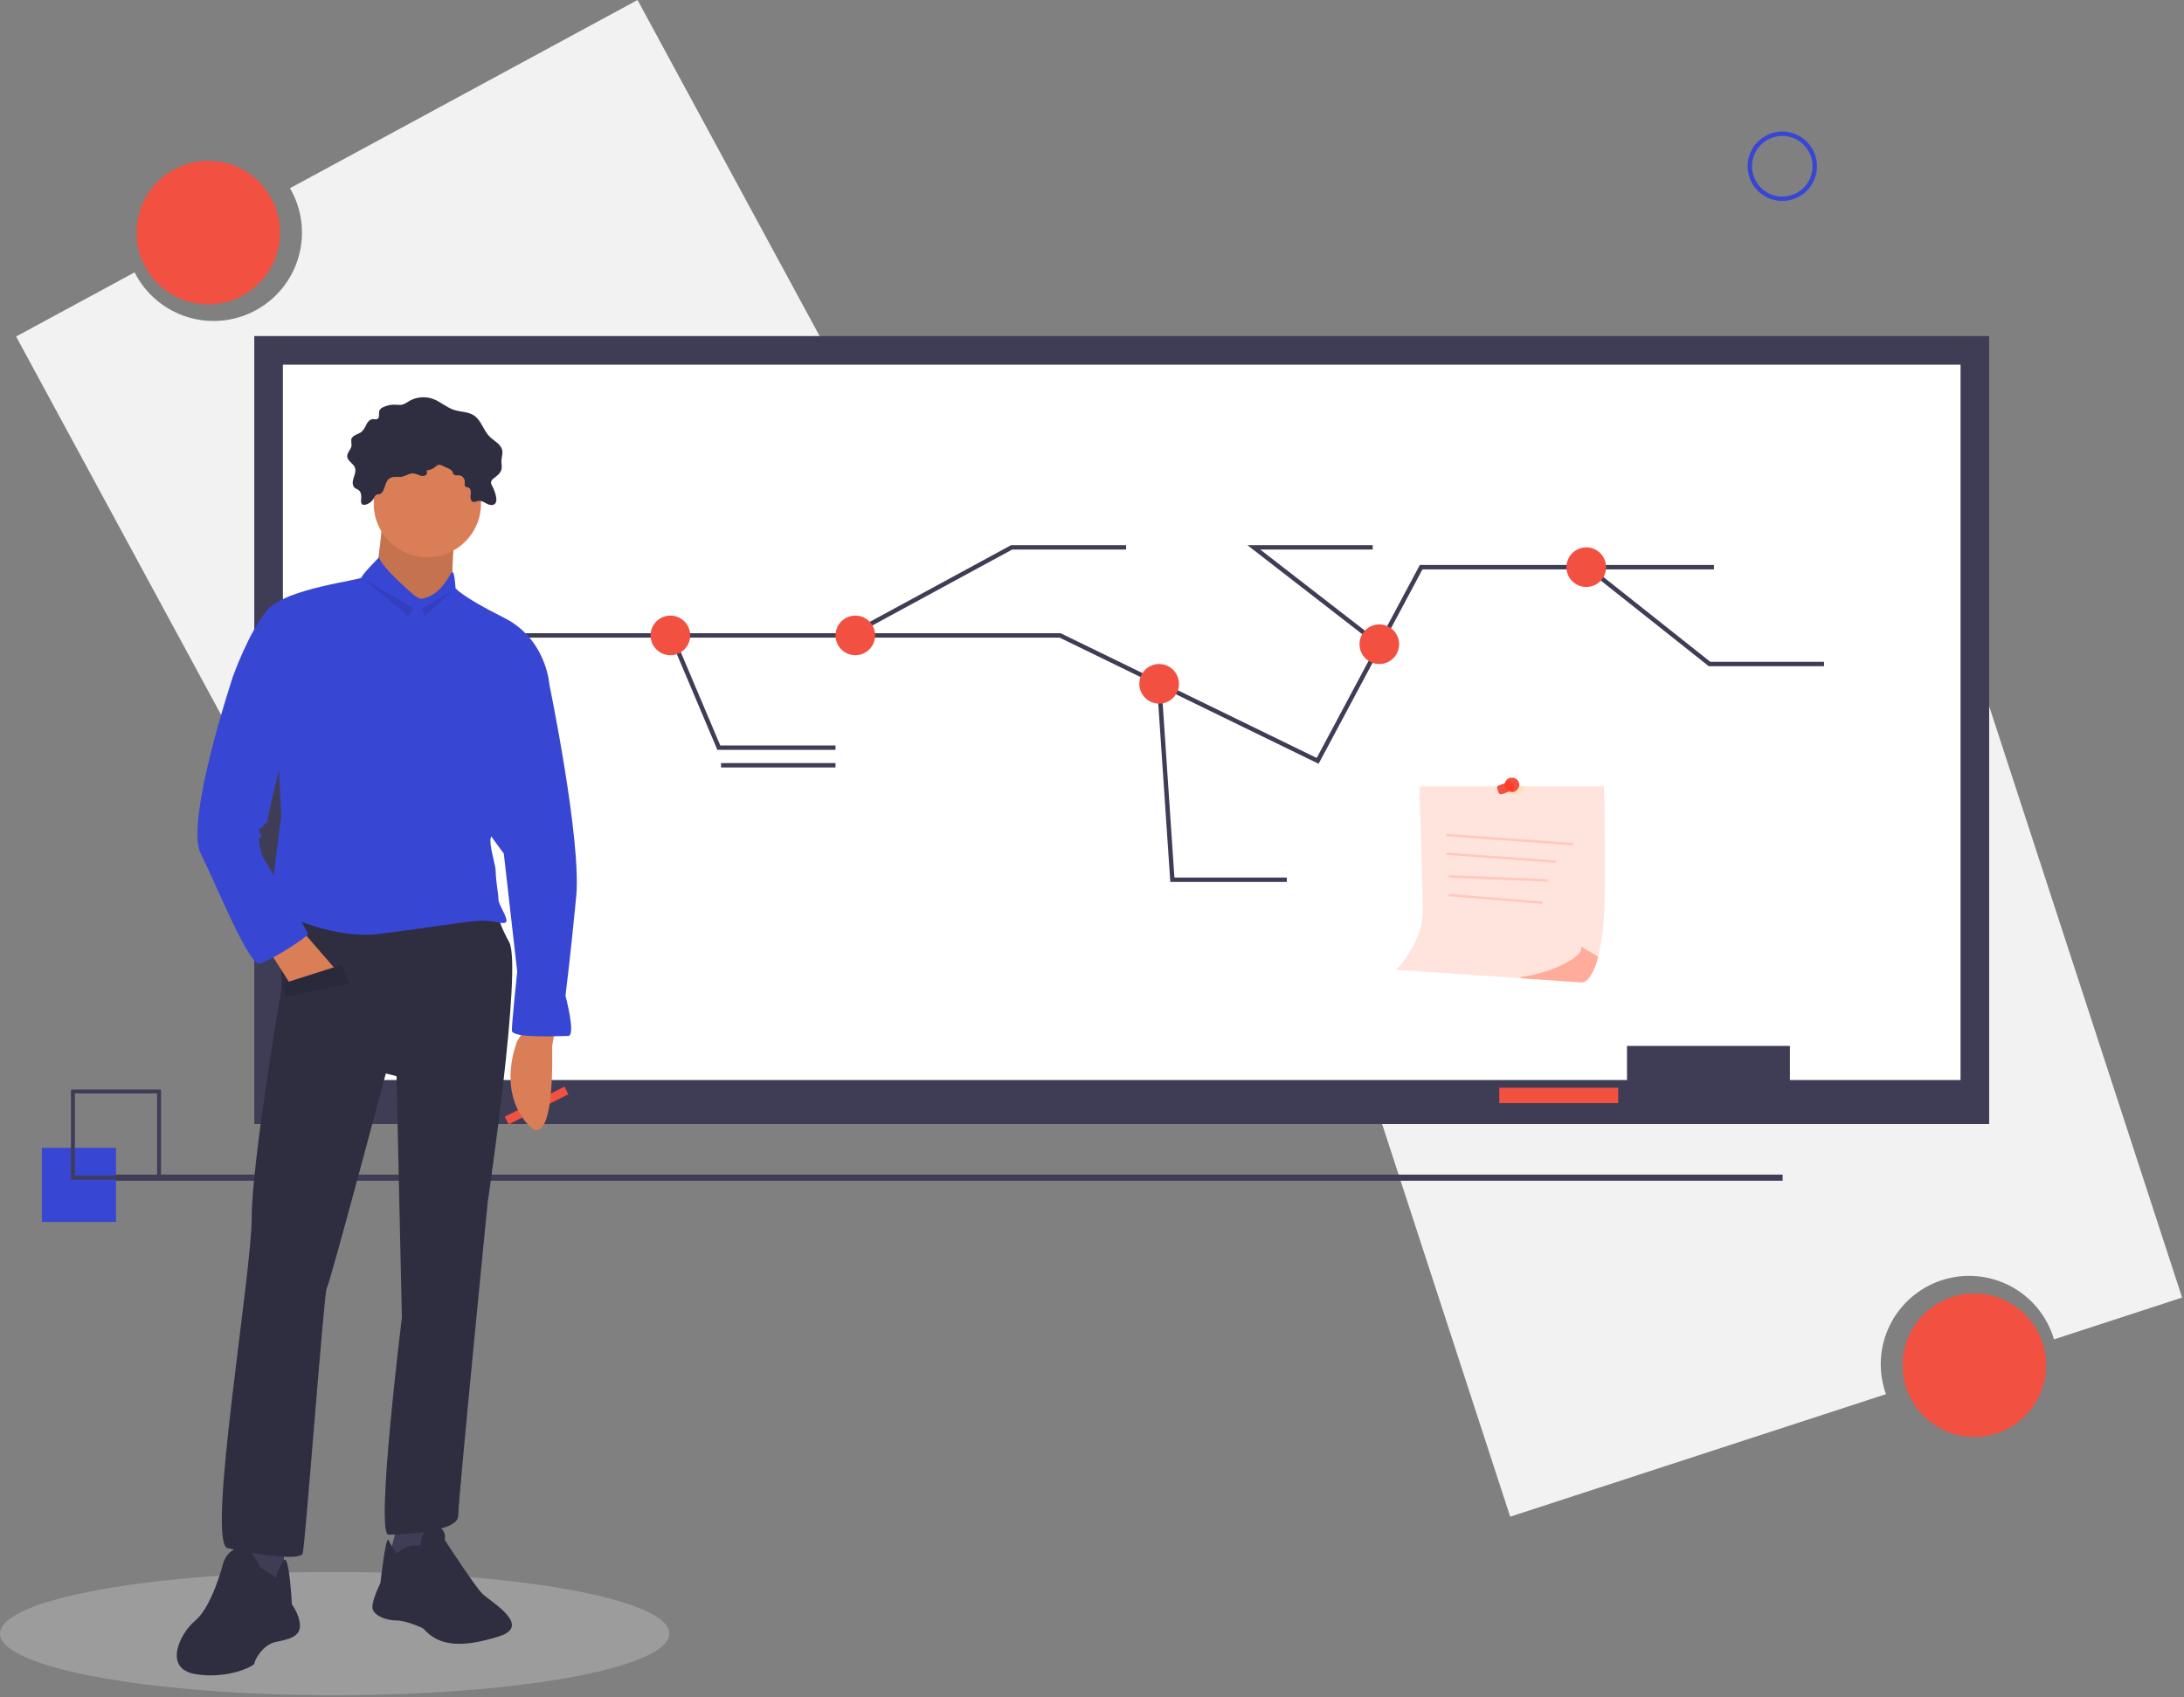 <svg width="992" height="771" viewBox="0 0 992 771" fill="none" xmlns="http://www.w3.org/2000/svg">
<rect x="0" y="0" width="992" height="771" fill="#808080" stroke="none"/>
<g clip-path="url(#clip0)">
<path d="M289.581 0L131.727 85.502C134.427 90.149 136.166 95.291 136.842 100.622C137.517 105.954 137.116 111.367 135.661 116.54C134.207 121.714 131.729 126.543 128.374 130.741C125.019 134.939 120.855 138.421 116.13 140.981C111.404 143.54 106.213 145.125 100.864 145.642C95.515 146.158 90.116 145.596 84.988 143.988C79.86 142.38 75.107 139.758 71.011 136.28C66.915 132.801 63.558 128.536 61.141 123.736L7.317 152.89L146.737 410.284L429 257.394L289.581 0Z" fill="#F2F2F2"/>
<path d="M94.603 138.255C112.601 138.255 127.191 123.665 127.191 105.668C127.191 87.67 112.601 73.081 94.603 73.081C76.606 73.081 62.016 87.67 62.016 105.668C62.016 123.665 76.606 138.255 94.603 138.255Z" fill="#F25040"/>
<path d="M685.955 689.064L856.627 633.393C854.809 628.336 854.024 622.965 854.32 617.599C854.616 612.233 855.985 606.981 858.348 602.154C860.71 597.327 864.018 593.024 868.074 589.499C872.131 585.973 876.853 583.298 881.962 581.632C887.072 579.965 892.463 579.341 897.818 579.796C903.173 580.252 908.382 581.778 913.136 584.283C917.89 586.788 922.093 590.223 925.496 594.382C928.899 598.542 931.432 603.342 932.946 608.499L991.14 589.516L900.363 311.22L595.178 410.767L685.955 689.064Z" fill="#F2F2F2"/>
<path d="M896.776 652.831C914.773 652.831 929.363 638.241 929.363 620.244C929.363 602.246 914.773 587.656 896.776 587.656C878.778 587.656 864.188 602.246 864.188 620.244C864.188 638.241 878.778 652.831 896.776 652.831Z" fill="#F25040"/>
<path d="M903.5 152.678H115.5V510.678H903.5V152.678Z" fill="#3F3D56"/>
<path d="M890.5 165.678H128.5V490.678H890.5V165.678Z" fill="white"/>
<path d="M813 475.178H739V500.178H813V475.178Z" fill="#3F3D56"/>
<path d="M735 494.178H681V501.178H735V494.178Z" fill="#F25040"/>
<path d="M190.5 288.678H481.5L526.616 310.657L598.5 345.678L645.5 257.678H778.5" stroke="#3F3D56" stroke-width="2" stroke-miterlimit="10"/>
<path d="M304.925 288.678L326.5 339.678H379.5" stroke="#3F3D56" stroke-width="2" stroke-miterlimit="10"/>
<path d="M385.807 288.678L459.5 248.678H511.5" stroke="#3F3D56" stroke-width="2" stroke-miterlimit="10"/>
<path d="M304.5 297.678C309.471 297.678 313.5 293.648 313.5 288.678C313.5 283.707 309.471 279.678 304.5 279.678C299.529 279.678 295.5 283.707 295.5 288.678C295.5 293.648 299.529 297.678 304.5 297.678Z" fill="#F25040"/>
<path d="M388.5 297.678C393.471 297.678 397.5 293.648 397.5 288.678C397.5 283.707 393.471 279.678 388.5 279.678C383.529 279.678 379.5 283.707 379.5 288.678C379.5 293.648 383.529 297.678 388.5 297.678Z" fill="#F25040"/>
<path d="M526.5 310.678L532.5 399.678H584.5" stroke="#3F3D56" stroke-width="2" stroke-miterlimit="10"/>
<path d="M626.65 292.971L569.5 248.678H623.5" stroke="#3F3D56" stroke-width="2" stroke-miterlimit="10"/>
<path d="M721.051 257.678L776.5 301.678H828.5" stroke="#3F3D56" stroke-width="2" stroke-miterlimit="10"/>
<path d="M526.5 319.678C531.471 319.678 535.5 315.648 535.5 310.678C535.5 305.707 531.471 301.678 526.5 301.678C521.529 301.678 517.5 305.707 517.5 310.678C517.5 315.648 521.529 319.678 526.5 319.678Z" fill="#F25040"/>
<path d="M720.5 266.678C725.471 266.678 729.5 262.648 729.5 257.678C729.5 252.707 725.471 248.678 720.5 248.678C715.529 248.678 711.5 252.707 711.5 257.678C711.5 262.648 715.529 266.678 720.5 266.678Z" fill="#F25040"/>
<path d="M626.5 301.678C631.471 301.678 635.5 297.648 635.5 292.678C635.5 287.707 631.471 283.678 626.5 283.678C621.529 283.678 617.5 287.707 617.5 292.678C617.5 297.648 621.529 301.678 626.5 301.678Z" fill="#F25040"/>
<path d="M327.5 347.678H379.5" stroke="#3F3D56" stroke-width="2" stroke-miterlimit="10"/>
<path d="M809.542 90.285C817.691 90.285 824.298 83.679 824.298 75.53C824.298 67.38 817.691 60.774 809.542 60.774C801.393 60.774 794.787 67.38 794.787 75.53C794.787 83.679 801.393 90.285 809.542 90.285Z" stroke="#3846D4" stroke-width="2" stroke-miterlimit="10"/>
<path d="M152 770.178C235.947 770.178 304 757.642 304 742.178C304 726.714 235.947 714.178 152 714.178C68.053 714.178 0 726.714 0 742.178C0 757.642 68.053 770.178 152 770.178Z" fill="#F2F2F2" fill-opacity="0.25"/>
<path d="M809.692 533.647H24.24V536.432H809.692V533.647Z" fill="#3F3D56"/>
<path d="M52.685 521.467H19V555.152H52.685V521.467Z" fill="#3846D4"/>
<path d="M73.136 535.903H32.233V495H73.136V535.903ZM34.012 534.125H71.358V496.778H34.012V534.125Z" fill="#3F3D56"/>
<path d="M256.389 493.658L229.272 507.339L231.027 510.834L258.143 497.153L256.389 493.658Z" fill="#F25040"/>
<path d="M251.98 468.211L250.762 475.521C250.762 475.521 252.589 526.078 239.189 510.24C225.788 494.403 234.925 473.084 234.925 473.084L238.58 466.993L251.98 468.211Z" fill="#DA7E57"/>
<path d="M174.013 234.31C174.013 234.31 171.577 259.893 170.359 261.111C169.14 262.33 188.632 285.476 188.632 285.476L205.687 269.639C205.687 269.639 204.469 246.493 208.124 241.62C211.778 236.747 174.013 234.31 174.013 234.31Z" fill="#DA7E57"/>
<path opacity="0.1" d="M174.013 234.31C174.013 234.31 171.577 259.893 170.359 261.111C169.14 262.33 188.632 285.476 188.632 285.476L205.687 269.639C205.687 269.639 204.469 246.493 208.124 241.62C211.778 236.747 174.013 234.31 174.013 234.31Z" fill="black"/>
<path d="M128.939 700.894V722.822L120.411 724.041L108.229 720.386L111.883 697.239L128.939 700.894Z" fill="#3F3D56"/>
<path d="M117.975 711.858C117.975 711.858 114.32 702.112 108.229 703.33C102.138 704.549 100.919 711.858 100.919 711.858C100.919 711.858 96.046 730.132 88.737 736.223C81.428 742.314 74.118 758.151 88.737 760.588C103.356 763.024 115.538 756.933 115.538 755.715C115.538 754.496 119.193 747.187 125.284 745.969C131.375 744.75 136.248 743.532 136.248 738.659C136.248 733.786 132.593 728.913 132.593 728.913C132.593 728.913 131.375 705.805 128.939 708.832C127.254 711.223 126.016 713.899 125.284 716.731L117.975 711.858Z" fill="#2F2E41"/>
<path d="M181.323 689.93L176.45 708.203L188.632 710.64L194.723 704.549L195.941 688.712L181.323 689.93Z" fill="#3F3D56"/>
<path d="M180.104 705.767C180.104 705.767 184.977 702.112 187.414 702.112H191.068C191.068 702.112 191.068 693.585 197.16 693.585C203.251 693.585 202.032 699.676 202.032 699.676C202.032 699.676 215.433 720.386 219.088 724.041C222.742 727.695 242.234 738.659 226.397 743.532C210.56 748.405 199.596 748.405 192.287 739.878C192.287 739.878 184.977 736.223 180.104 736.223C175.231 736.223 169.14 733.786 169.14 730.132C169.14 726.477 172.795 719.168 172.795 719.168C172.795 719.168 175.231 697.239 176.45 699.676C177.668 702.112 180.104 705.767 180.104 705.767Z" fill="#2F2E41"/>
<path d="M127.72 409.736V449.938C127.72 449.938 114.32 527.905 114.32 553.488C114.32 579.071 93.61 700.894 103.356 703.331C113.102 705.767 136.248 709.422 137.466 705.767C138.685 702.112 147.212 586.38 148.43 585.162C149.649 583.944 175.232 487.703 175.232 487.703L180.105 488.921L182.541 598.562C182.541 598.562 170.359 697.239 176.45 697.239C182.541 697.239 208.124 696.021 208.124 688.712C208.124 681.402 221.525 546.178 221.525 546.178C221.525 546.178 237.362 438.974 231.27 428.01C225.179 417.046 225.179 410.954 225.179 410.954L127.72 409.736Z" fill="#2F2E41"/>
<path d="M194.114 253.193C207.57 253.193 218.479 242.285 218.479 228.828C218.479 215.372 207.57 204.464 194.114 204.464C180.658 204.464 169.75 215.372 169.75 228.828C169.75 242.285 180.658 253.193 194.114 253.193Z" fill="#DA7E57"/>
<path d="M188.632 270.857C188.632 270.857 173.404 258.066 172.186 253.193C172.186 253.193 164.267 261.112 164.267 262.33C164.267 263.548 130.157 267.203 121.629 276.949C113.101 286.694 105.792 307.404 105.792 307.404L126.502 346.388C126.502 346.388 127.72 368.316 127.72 370.753C127.72 373.189 121.629 412.173 124.066 413.391C126.502 414.609 150.867 426.791 171.577 424.355C192.287 421.918 212.997 418.264 219.088 418.264C225.179 418.264 230.052 420.7 230.052 418.264C230.052 415.827 226.397 410.954 226.397 408.518C226.397 406.081 225.179 399.99 225.179 396.336C225.179 392.681 222.743 386.59 222.743 381.717C222.743 376.844 249.544 311.059 249.544 311.059C249.544 311.059 248.325 290.349 228.834 280.603C209.342 270.857 206.905 267.203 206.905 267.203C206.905 267.203 206.526 259.893 205.497 259.893C204.469 259.893 200.814 270.857 191.068 272.076L188.632 270.857Z" fill="#3846D4"/>
<path d="M122.847 432.883L131.375 446.283L153.303 441.41L137.466 423.137L122.847 432.883Z" fill="#DA7E57"/>
<path d="M242.234 301.313L249.544 311.059C249.544 311.059 264.162 381.717 261.726 407.3C259.29 432.883 256.853 452.374 256.853 452.374C256.853 452.374 261.726 470.648 258.071 470.648C254.417 470.648 232.488 471.866 232.488 468.211C232.488 464.557 234.925 441.41 234.925 441.41L228.834 387.808L215.433 369.534L242.234 301.313Z" fill="#3846D4"/>
<path d="M177.565 217C179.059 216.367 180.785 216.88 182.385 216.61C184.263 216.293 185.944 214.901 187.84 215.077C188.739 215.244 189.612 215.527 190.438 215.92C190.852 216.115 191.301 216.224 191.758 216.24C192.216 216.256 192.671 216.18 193.098 216.016C193.302 215.921 193.482 215.783 193.625 215.61C193.768 215.437 193.872 215.235 193.927 215.017C193.982 214.8 193.989 214.573 193.945 214.353C193.902 214.133 193.811 213.925 193.677 213.745C195.282 213.603 196.799 212.95 198.004 211.882C198.245 211.632 198.524 211.423 198.83 211.262C199.188 211.169 199.561 211.15 199.926 211.207C200.291 211.264 200.64 211.395 200.953 211.593L203.74 212.878C204.368 213.1 204.921 213.495 205.333 214.017C205.665 214.534 205.73 215.23 206.199 215.625C206.799 216.13 207.694 215.883 208.477 215.933C209.187 216.002 209.847 216.329 210.331 216.853C210.816 217.376 211.092 218.059 211.106 218.773C211.095 219.591 210.798 220.594 211.445 221.095C211.82 221.385 212.353 221.339 212.792 221.517C213.932 221.98 213.936 223.566 213.768 224.784C213.6 226.003 213.683 227.61 214.854 227.985C215.679 228.249 216.522 227.686 217.378 227.56C218.671 227.371 219.867 228.179 221.017 228.798C222.168 229.416 223.697 229.834 224.694 228.99C225.622 228.205 225.562 226.768 225.307 225.58C224.941 223.876 224.339 222.231 223.52 220.693C223.216 220.24 223.038 219.716 223.001 219.172C223.071 218.789 223.221 218.426 223.441 218.105C223.661 217.785 223.947 217.514 224.279 217.312C225.689 216.198 227.311 215.075 227.767 213.337C228.102 212.062 227.725 210.716 227.755 209.397C227.79 207.793 228.428 206.195 228.129 204.619C227.586 201.76 224.405 200.385 222.352 198.324C219.531 195.492 218.615 190.963 215.285 188.751C212.621 186.982 209.136 187.193 206.103 186.181C202.77 185.069 200.088 182.514 196.801 181.274C195.007 180.612 193.088 180.356 191.183 180.523C189.278 180.69 187.434 181.277 185.782 182.241C184.801 182.968 183.706 183.527 182.542 183.896C181.562 184.009 180.571 183.998 179.594 183.861C177.651 183.761 175.715 184.161 173.97 185.022C173.303 185.289 172.747 185.776 172.395 186.403C171.807 187.71 172.662 189.754 171.371 190.379C170.77 190.67 170.06 190.391 169.392 190.406C168.092 190.434 167.093 191.565 166.475 192.708C165.992 193.917 165.3 195.03 164.43 195.998C162.842 197.389 159.957 197.619 159.542 199.689C159.534 200.565 159.584 201.441 159.691 202.311C159.571 204.146 157.607 205.54 157.71 207.375C157.828 209.493 160.518 210.527 161.237 212.522C161.785 214.041 161.064 215.683 160.568 217.22C160.073 218.757 159.923 220.726 161.203 221.71C161.706 222.096 162.351 222.254 162.863 222.626C164.188 223.59 164.171 225.534 164.024 227.166C163.939 227.505 163.939 227.859 164.023 228.198C164.107 228.537 164.272 228.85 164.505 229.11C164.724 229.242 164.969 229.327 165.223 229.357C165.477 229.388 165.734 229.364 165.978 229.287C166.773 229.094 167.521 228.741 168.175 228.248C168.829 227.756 169.376 227.135 169.782 226.424C170.208 225.719 170.294 225.097 171.069 224.723C171.595 224.469 172.234 224.696 172.769 224.366C175.316 222.798 174.439 218.324 177.565 217Z" fill="#2F2E41"/>
<path d="M109.447 303.75L105.792 307.404C105.792 307.404 83.864 373.189 91.173 387.808C98.483 402.427 113.102 438.974 117.974 437.756C122.847 436.537 139.903 425.573 139.903 424.355C139.903 423.137 119.193 389.026 119.193 389.026C119.193 389.026 116.756 381.717 117.974 380.499C119.193 379.28 119.193 380.499 117.974 378.062C116.756 375.626 116.756 378.062 119.193 375.626C121.629 373.189 121.629 373.189 121.629 371.971C121.629 370.753 128.939 340.297 128.939 340.297L109.447 303.75Z" fill="#3846D4"/>
<path d="M128.329 446.892L155.131 438.365L158.785 446.892L129.548 452.983L128.329 446.892Z" fill="#2F2E41"/>
<path opacity="0.1" d="M128.329 446.892L155.131 438.365L158.785 446.892L129.548 452.983L128.329 446.892Z" fill="black"/>
<path opacity="0.1" d="M164.876 262.939L185.586 279.994L188.023 276.339L164.876 262.939Z" fill="black"/>
<path opacity="0.1" d="M206.296 267.812L191.678 276.339L192.896 279.994L206.296 267.812Z" fill="black"/>
<path d="M728.981 380.548C728.981 388.639 728.981 396.729 728.981 404.82C728.769 405.629 728.942 406.458 728.884 407.286C728.865 407.498 728.942 407.845 728.499 407.633C728.249 407.228 728.287 406.766 728.287 406.323C728.287 397.25 728.287 388.157 728.287 379.084C728.287 378.64 728.249 378.178 728.48 377.774C728.981 377.504 728.865 377.928 728.865 378.14C728.942 378.929 728.769 379.758 728.981 380.548Z" fill="#FEECD4"/>
<path d="M728.981 380.548C728.595 380.008 728.865 379.392 728.788 378.814C728.73 378.429 728.942 377.985 728.595 377.658C728.326 377.427 728.306 377.099 728.306 376.772C728.287 375.423 728.268 374.094 728.306 372.746C728.326 372.399 728.326 372.033 728.711 371.84C729.058 372.457 728.807 373.131 728.884 373.767C728.961 374.422 728.769 375.096 728.981 375.732C728.981 377.33 728.981 378.949 728.981 380.548Z" fill="#FEF0E2"/>
<path d="M728.595 407.71C728.981 407.171 728.711 406.554 728.788 405.976C728.846 405.591 728.634 405.148 728.981 404.82C728.981 405.841 728.981 406.882 728.981 407.903C728.672 408.596 729.135 409.386 728.711 410.06C728.037 409.309 728.21 408.519 728.595 407.71Z" fill="#FEF1E2"/>
<path d="M728.98 375.732C728.537 374.46 728.903 373.15 728.788 371.879C728.749 371.84 728.73 371.782 728.73 371.725C728.73 371.667 728.749 371.648 728.769 371.648C728.846 371.609 728.923 371.609 728.98 371.686C728.98 373.035 728.98 374.383 728.98 375.732Z" fill="#FEF7EF"/>
<path d="M728.981 371.686C728.923 371.686 728.846 371.686 728.788 371.686C728.306 370.53 728.306 369.374 728.788 368.219C728.846 368.219 728.923 368.219 728.981 368.219C728.981 369.374 728.981 370.53 728.981 371.686Z" fill="#FEFBF8"/>
<path d="M728.788 410.022C728.884 409.309 728.576 408.577 728.98 407.903C728.98 408.866 728.98 409.829 728.98 410.792C728.923 410.792 728.865 410.792 728.788 410.792C728.576 410.542 728.557 410.291 728.788 410.022Z" fill="#FEF7EF"/>
<path d="M728.788 410.022C728.788 410.272 728.788 410.542 728.788 410.792C728.73 414.857 728.422 418.883 727.998 422.929C727.709 423.198 727.844 423.564 727.805 423.892C727.805 424.142 727.805 424.412 727.805 424.662C727.555 424.874 727.632 425.163 727.613 425.433C727.613 425.683 727.613 425.934 727.593 426.204C727.382 426.358 727.401 426.57 727.401 426.782C727.343 427.359 727.266 427.937 727.208 428.515C726.996 428.746 726.919 428.997 727.016 429.286C727.016 429.421 727.016 429.536 727.016 429.671C726.842 429.825 726.823 430.037 726.823 430.249C726.823 430.442 726.823 430.634 726.823 430.827C726.707 431 726.476 431.154 726.63 431.405C726.572 431.79 726.495 432.175 726.438 432.561C726.303 432.734 726.091 432.869 726.245 433.139C726.245 433.196 726.245 433.274 726.245 433.331C726.071 433.485 726.052 433.697 726.052 433.909C725.994 434.237 725.917 434.545 725.86 434.872C724.838 434.295 723.856 433.659 722.835 433.081C721.39 432.272 719.964 431.405 718.461 430.538C718.307 433.119 716.496 434.372 714.743 435.604C711.584 437.858 708.058 439.419 704.436 440.748C700.544 442.174 696.537 443.195 692.453 443.888C691.817 444.004 691.181 444.1 690.487 443.984C690.43 443.965 690.564 444.158 690.564 444.023C690.873 444.023 691.2 444.004 690.988 444.485C689.062 444.35 687.135 444.235 685.209 444.1C684.727 443.734 684.187 443.984 683.667 443.907C682.242 444.042 680.854 443.638 679.429 443.715C678.947 443.368 678.408 443.561 677.888 443.522C674.612 443.329 671.337 443.137 668.062 442.944C667.503 442.617 666.906 442.79 666.328 442.751C662.61 442.54 658.872 442.347 655.173 442C654.248 441.904 653.324 441.923 652.399 441.827C650.145 441.615 647.852 441.557 645.559 441.422C645.001 441.095 644.403 441.249 643.825 441.23C640.859 441.153 637.892 440.864 634.944 440.652C634.79 440.632 634.578 440.613 634.52 440.517C634.366 440.305 634.597 440.17 634.713 440.035C636.813 437.858 638.508 435.373 640.107 432.811C642.284 429.324 644.114 425.606 645.174 421.58C645.309 421.407 645.521 421.272 645.367 421.002C646.696 415.917 646.08 410.734 646.08 405.61C646.08 403.414 646.099 401.199 645.925 398.983C645.714 396.383 645.848 393.801 645.733 391.201C645.521 387.02 645.463 382.821 645.347 378.64C645.232 374.422 645.078 370.203 644.943 365.984C644.885 364.154 644.847 362.343 644.789 360.513C645.001 359.762 644.75 358.991 644.77 358.24C644.789 357.488 645.059 357.238 645.81 357.238C648.411 357.257 651.012 357.238 653.613 357.257C662.34 357.277 671.067 357.238 679.776 357.277C680.122 357.315 680.219 357.585 680.277 357.893C680.334 358.182 680.392 358.452 680.469 358.741C680.989 360.551 681.143 360.648 682.974 360.359C683.109 360.34 683.224 360.34 683.359 360.359C685.305 360.725 687.251 361.052 689.254 360.686C690.564 360.455 691.547 359.916 691.778 358.471C691.836 358.066 691.971 357.662 692.337 357.392C692.453 357.334 692.549 357.315 692.664 357.296C704.031 357.277 715.417 357.296 726.784 357.277C727.266 357.277 727.748 357.296 728.229 357.257C728.345 357.219 728.48 357.219 728.595 357.277C728.48 360.937 728.846 364.597 728.807 368.257C728.807 369.413 728.807 370.569 728.807 371.725C728.807 371.782 728.807 371.86 728.807 371.917C728.441 372.36 728.634 372.9 728.634 373.401C728.595 374.826 728.615 376.271 728.615 377.716C728.615 387.733 728.615 397.75 728.615 407.768C728.692 408.481 728.383 409.27 728.788 410.022Z" fill="#FFE3DD"/>
<path d="M691.027 444.485C691.008 443.946 690.449 444.254 690.237 443.984C696.768 443.06 703.049 441.384 709.041 438.59C711.777 437.319 714.397 435.874 716.632 433.832C717.691 432.85 718.481 431.732 718.115 430.056C720.543 431.463 722.874 432.792 725.166 434.16C725.455 434.333 725.648 434.641 725.898 434.892C725.031 438.186 723.914 441.384 721.853 444.158C721.429 444.736 720.947 445.237 720.369 445.66C719.656 446.18 718.943 446.412 717.98 446.315C715.572 446.065 713.144 446.046 710.717 445.872C707.442 445.641 704.167 445.333 700.891 445.14C698.753 445.025 696.614 444.832 694.495 444.755C693.32 444.678 692.183 444.447 691.027 444.485Z" fill="#FFAC9B"/>
<path d="M685.999 353.347C686.519 353.347 687.058 353.366 687.578 353.366C689.331 353.982 690.025 354.984 690.083 357.045C690.141 357.122 690.179 357.238 690.16 357.334C689.813 358.914 688.754 359.781 687.232 360.108C686.808 360.205 686.268 360.378 685.979 359.781C686.865 359.338 687.501 358.702 687.443 357.643C687.405 356.679 686.981 355.928 686.095 355.446C685.652 355.215 685.189 355.158 684.688 355.177C684.38 355.177 684.053 355.331 683.764 355.119C684.207 354.156 684.977 353.578 685.999 353.347Z" fill="#F25040"/>
<path d="M683.783 355.119C685.806 354.503 687.29 355.35 687.694 357.334C687.945 358.529 687.135 359.685 685.999 359.742C685.71 359.993 685.421 359.858 685.132 359.723C684.072 359.184 683.494 358.298 683.244 357.142C683.128 356.641 683.147 356.198 683.494 355.812C683.591 355.601 683.687 355.369 683.783 355.119Z" fill="#FF3E2A"/>
<path d="M683.494 355.851C683.224 357.527 683.841 358.76 685.305 359.588C684.862 360.397 684.014 360.32 683.282 360.474C680.989 361.033 680.989 361.033 680.18 358.721C680.026 358.278 679.988 357.874 680.026 357.411C679.988 357.373 679.968 357.334 679.968 357.277C679.968 357.219 679.968 357.2 679.988 357.2C680.065 357.123 680.18 357.084 680.277 357.045C681.355 356.66 682.415 356.256 683.494 355.851Z" fill="#F25040"/>
<path d="M680.122 357.257C680.084 357.315 680.064 357.373 680.026 357.431C668.775 357.431 657.523 357.431 646.253 357.431C644.981 357.431 645.001 357.431 644.962 358.741C644.962 359.338 645.174 359.954 644.789 360.513C644.731 359.993 644.673 359.473 644.615 358.972C644.654 358.875 644.692 358.798 644.692 358.702C644.769 357.161 644.769 357.161 646.368 357.161C657.234 357.161 668.1 357.161 678.986 357.161C679.371 357.142 679.756 357.045 680.122 357.257Z" fill="#FEF4D9"/>
<path d="M680.123 357.257C668.621 357.257 657.1 357.257 645.598 357.219C644.962 357.219 644.731 357.431 644.789 358.047C644.808 358.355 644.905 358.702 644.616 358.953C644.596 357.026 644.596 357.026 646.523 357.026C657.37 357.026 668.197 357.026 679.044 357.026C679.468 357.026 679.872 357.045 680.296 357.045C680.219 357.122 680.161 357.2 680.123 357.257Z" fill="#FEEDDA"/>
<path d="M643.825 441.23C644.442 441.037 645.058 440.709 645.559 441.422C644.981 441.384 644.384 441.538 643.825 441.23Z" fill="#FEF2DD"/>
<path d="M666.367 442.771C666.983 442.578 667.6 442.27 668.101 442.963C667.523 442.925 666.925 443.079 666.367 442.771Z" fill="#FEF3DE"/>
<path d="M677.926 443.541C678.369 443.175 678.889 443.387 679.371 443.368C679.621 443.368 679.486 443.58 679.467 443.734C678.947 443.715 678.407 443.83 677.926 443.541Z" fill="#FEF2DD"/>
<path d="M683.706 443.927C684.245 443.715 684.804 443.406 685.247 444.119C684.727 444.042 684.188 444.312 683.706 443.927Z" fill="#FEF1DC"/>
<path d="M727.825 423.892C727.555 423.507 727.42 423.14 728.017 422.929C727.979 423.256 728.133 423.622 727.825 423.892Z" fill="#FEF1DC"/>
<path d="M727.632 425.433C727.362 425.086 727.285 424.797 727.825 424.662C727.805 424.932 727.902 425.221 727.632 425.433Z" fill="#FEF4DF"/>
<path d="M727.439 426.781C727.228 426.627 727.208 426.415 727.305 426.204C727.324 426.165 727.516 426.204 727.632 426.204C727.632 426.415 727.671 426.647 727.439 426.781Z" fill="#FEF1DC"/>
<path d="M727.054 429.286C726.784 428.939 726.707 428.65 727.247 428.515C727.285 428.804 727.189 429.055 727.054 429.286Z" fill="#FEF1DB"/>
<path d="M726.862 430.249C726.534 429.941 726.65 429.748 727.054 429.671C727.054 429.883 727.093 430.114 726.862 430.249Z" fill="#FEF3E0"/>
<path d="M726.091 433.909C725.782 433.601 725.879 433.408 726.283 433.331C726.283 433.543 726.322 433.774 726.091 433.909Z" fill="#FEF2DD"/>
<path d="M645.366 421.002C645.675 421.31 645.578 421.503 645.174 421.58C645.232 421.387 645.309 421.195 645.366 421.002Z" fill="#FEF2DE"/>
<path d="M726.669 431.405C726.36 431.097 726.457 430.904 726.861 430.827C726.784 431.02 726.726 431.212 726.669 431.405Z" fill="#FEF3E0"/>
<path d="M726.283 433.139C725.975 432.83 726.072 432.638 726.476 432.561C726.399 432.753 726.341 432.946 726.283 433.139Z" fill="#FEF2DB"/>
<path d="M728.595 357.238C728.538 357.238 728.48 357.238 728.403 357.238C728.191 357.373 727.96 357.334 727.748 357.334C716.015 357.334 704.263 357.354 692.53 357.334C692.375 357.296 692.318 357.219 692.376 357.065C704.147 357.065 715.918 357.065 727.69 357.065C727.998 357.045 728.345 356.93 728.595 357.238Z" fill="#FEEDDA"/>
<path d="M692.375 357.045C692.375 357.103 692.375 357.161 692.375 357.238C692.433 357.277 692.472 357.315 692.433 357.373C692.414 357.411 692.395 357.431 692.375 357.431C691.874 357.777 691.296 357.758 690.718 357.7C690.429 357.662 690.063 357.662 690.044 357.219C690.025 357.161 690.044 357.103 690.063 357.045C690.834 357.045 691.605 357.045 692.375 357.045Z" fill="#FEE7CE"/>
<path d="M713.703 384.015C710.582 383.765 707.48 383.514 704.398 383.283C702.452 383.129 700.506 383.013 698.56 382.879C695.15 382.647 691.74 382.455 688.33 382.127C686.076 381.915 683.802 381.858 681.529 381.704C678.369 381.472 675.229 381.203 672.069 380.971C669.989 380.817 667.927 380.702 665.847 380.548C663.034 380.355 660.24 380.143 657.427 379.97C656.984 379.95 656.907 379.7 656.907 379.334C656.907 378.968 657.061 378.814 657.427 378.814C657.89 378.795 658.314 378.929 658.757 378.968C660.799 379.122 662.841 379.238 664.883 379.392C668.158 379.623 671.434 379.931 674.728 380.124C676.713 380.239 678.678 380.394 680.662 380.548C684.111 380.817 687.54 381.068 690.989 381.299C693.223 381.453 695.458 381.549 697.693 381.723C700.776 381.954 703.877 382.224 706.96 382.455C709.195 382.628 711.43 382.724 713.664 382.879C714.069 382.898 714.705 382.628 714.705 383.457C714.724 384.304 714.069 383.919 713.703 384.015Z" fill="#FFC8BC"/>
<path d="M705.438 391.952C702.124 391.682 698.811 391.413 695.497 391.162C693.493 391.008 691.47 390.892 689.467 390.758C686.153 390.507 682.839 390.257 679.525 390.006C677.541 389.852 675.576 389.737 673.592 389.602C670.143 389.351 666.714 389.062 663.265 388.85C661.377 388.735 659.508 388.619 657.62 388.446C657.196 388.407 656.83 388.407 656.907 387.829C656.965 387.29 657.293 387.329 657.736 387.367C659.836 387.56 661.936 387.695 664.036 387.849C667.407 388.099 670.779 388.35 674.17 388.6C676.212 388.754 678.254 388.87 680.296 389.005C683.571 389.236 686.846 389.505 690.141 389.737C692.279 389.891 694.418 390.006 696.556 390.16C699.774 390.392 702.991 390.642 706.209 390.892C706.633 390.931 707.076 390.892 706.999 391.547C706.902 392.222 706.44 391.856 706.112 391.894C705.881 391.913 705.669 391.894 705.438 391.894C705.457 391.933 705.438 391.952 705.438 391.952Z" fill="#FFC8BC"/>
<path d="M660.355 397.712C663.977 397.847 667.58 397.924 671.202 398.097C674.342 398.271 677.464 398.348 680.604 398.483C685.305 398.694 690.006 398.887 694.706 399.06C697.23 399.157 699.754 399.349 702.278 399.407C702.721 399.407 703.01 399.484 702.991 400.043C702.972 400.563 702.644 400.582 702.278 400.563C698.637 400.39 694.995 400.197 691.354 400.024C691.065 400.004 690.776 400.004 690.487 400.004C686.422 399.87 682.357 399.773 678.292 399.581C675.344 399.446 672.416 399.311 669.468 399.195C666.174 399.06 662.879 398.849 659.585 398.81C659.18 398.81 658.756 398.675 658.352 398.656C658.024 398.637 657.87 398.483 657.928 398.174C657.966 397.905 658.005 397.616 658.429 397.635C659.065 397.673 659.72 397.654 660.355 397.654C660.355 397.673 660.355 397.693 660.355 397.712Z" fill="#FFC8BC"/>
<path d="M699.928 410.6C696.036 410.253 692.51 409.945 688.965 409.656C687 409.502 685.016 409.405 683.031 409.232C680.199 409.001 677.367 408.712 674.535 408.519C672.782 408.404 671.029 408.269 669.276 408.095C666.135 407.826 662.976 407.575 659.835 407.325C659.45 407.286 659.065 407.306 658.679 407.306C658.333 407.286 657.909 407.325 657.909 406.805C657.909 406.285 658.255 406.111 658.756 406.15C659.777 406.227 660.799 406.285 661.82 406.381C663.977 406.554 666.135 406.747 668.312 406.94C671.144 407.19 673.976 407.44 676.809 407.672C678.619 407.826 680.43 407.941 682.261 408.095C685.285 408.346 688.31 408.596 691.316 408.847C693.184 409.001 695.073 409.116 696.961 409.251C697.847 409.309 698.752 409.367 699.639 409.444C700.005 409.482 700.544 409.27 700.583 409.925C700.602 410.484 700.351 410.619 699.928 410.6Z" fill="#FFC8BC"/>
<path d="M690.044 357.219C690.776 357.681 691.605 357.315 692.375 357.45C692.241 357.835 692.067 358.22 691.99 358.625C691.797 359.8 691.123 360.494 689.967 360.763C687.713 361.303 685.478 361.149 683.263 360.474C683.937 360.185 684.611 359.877 685.286 359.588C685.498 359.762 685.748 359.762 685.979 359.762C687.405 360.147 688.908 359.492 689.601 358.163C689.794 357.854 689.909 357.527 690.044 357.219Z" fill="#FEE0BE"/>
<path d="M692.375 357.431C692.375 357.373 692.375 357.296 692.375 357.238C704.378 357.238 716.4 357.238 728.403 357.238C728.075 357.566 727.671 357.431 727.305 357.431C715.668 357.431 704.012 357.431 692.375 357.431Z" fill="#FEF4D9"/>
</g>
<defs>
<clipPath id="clip0">
<rect width="991.14" height="770.178" fill="white"/>
</clipPath>
</defs>
</svg>
